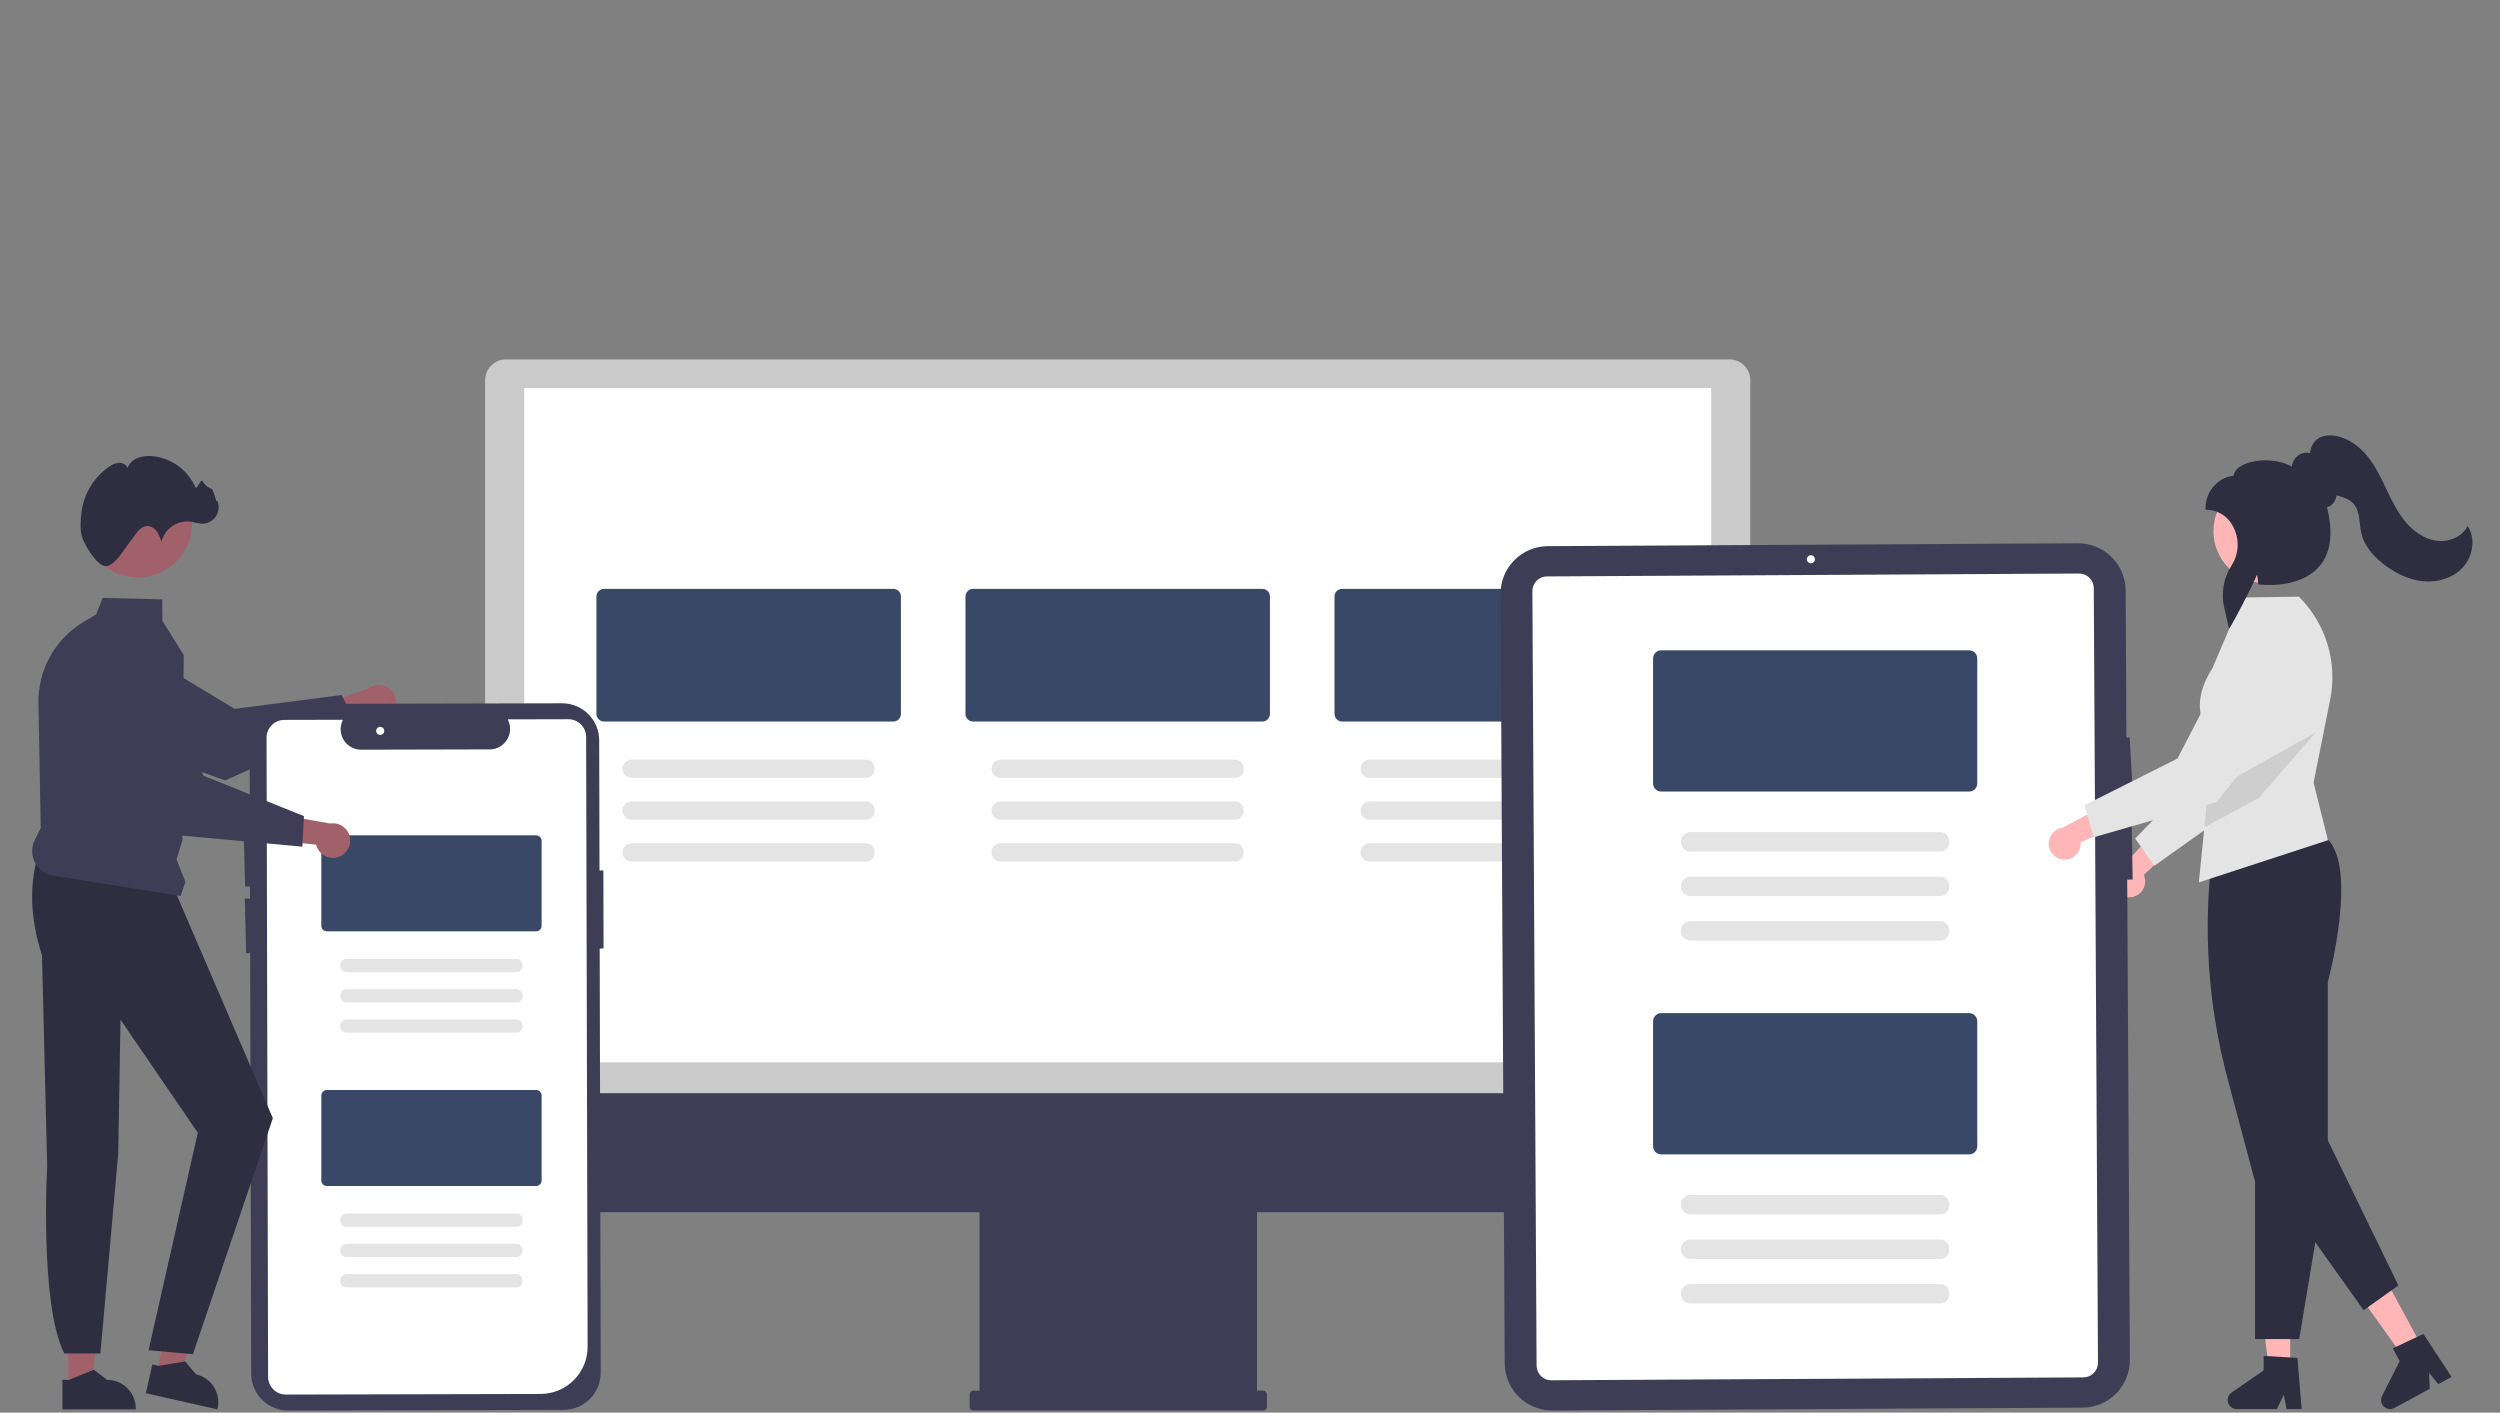 <svg width="738" height="417" viewBox="0 0 738 417" fill="none" xmlns="http://www.w3.org/2000/svg">
<rect x="0" y="0" width="738" height="417" fill="#808080" stroke="none"/>
<g clip-path="url(#clip0_7_2)">
<path d="M629.681 264.747C630.347 264.583 630.97 264.274 631.504 263.843C632.039 263.412 632.473 262.869 632.775 262.252C633.077 261.635 633.24 260.96 633.253 260.273C633.266 259.586 633.129 258.905 632.85 258.277L645.039 246.87L636.606 244.843L626.325 255.985C625.301 256.524 624.511 257.419 624.104 258.501C623.696 259.583 623.7 260.778 624.113 261.858C624.527 262.938 625.322 263.828 626.348 264.361C627.374 264.893 628.56 265.031 629.681 264.747V264.747Z" fill="#FFB6B6"/>
<path d="M635.977 255.559L630.293 247.539L651.644 225.442L656.602 190.612C656.847 188.89 657.468 187.244 658.42 185.789C659.373 184.335 660.634 183.108 662.114 182.196C663.593 181.284 665.256 180.709 666.982 180.512C668.709 180.315 670.458 180.5 672.105 181.056C675.079 182.062 677.532 184.208 678.926 187.022C680.321 189.836 680.543 193.089 679.543 196.067L666.894 233.618L635.977 255.559Z" fill="#E4E4E4"/>
<path d="M676.066 403.968H669.756L666.754 379.613L676.068 379.614L676.066 403.968Z" fill="#FFB6B6"/>
<path d="M679.462 415.957H674.984L674.185 411.727L672.138 415.957H660.262C659.693 415.957 659.138 415.775 658.68 415.437C658.221 415.1 657.883 414.624 657.713 414.081C657.544 413.537 657.553 412.953 657.738 412.415C657.924 411.876 658.277 411.411 658.745 411.088L668.229 404.534V400.257L678.204 400.853L679.462 415.957Z" fill="#2F2E41"/>
<path d="M714.997 397.543L709.455 400.561L695.184 380.604L703.365 376.15L714.997 397.543Z" fill="#FFB6B6"/>
<path d="M723.706 406.45L719.773 408.591L717.051 405.258L717.273 409.953L706.842 415.632C706.342 415.905 705.768 416.01 705.204 415.933C704.64 415.856 704.115 415.6 703.707 415.203C703.298 414.807 703.027 414.29 702.933 413.728C702.839 413.166 702.927 412.589 703.183 412.081L708.383 401.789L706.34 398.032L715.387 393.785L723.706 406.45Z" fill="#2F2E41"/>
<path d="M678.725 395.296H665.685V348.83L657.611 318.537C651.817 296.873 650.277 274.29 653.077 252.039L653.088 251.948L653.158 251.889C653.366 251.715 674.029 234.619 687.099 247.697C695.909 256.513 687.631 288.21 687.167 289.95V344.594L678.725 395.296Z" fill="#2F2E41"/>
<path d="M678.694 176.203L678.625 176.134L661.997 176.387L653.119 197.236C644.901 210.008 652.759 217.272 653.311 218.423L651.739 234.094L650.728 244.204L649.102 260.482L687.211 248.024L682.971 231.033L687.87 206.525C688.958 201.106 688.689 195.501 687.088 190.211C685.487 184.92 682.603 180.108 678.694 176.203V176.203Z" fill="#E4E4E4"/>
<path d="M670.946 349.07L697.736 386.775L708.012 379.464L685.639 333.457L670.946 349.07Z" fill="#2F2E41"/>
<path d="M668.757 172.151C677.235 172.151 684.108 165.274 684.108 156.791C684.108 148.307 677.235 141.43 668.757 141.43C660.279 141.43 653.406 148.307 653.406 156.791C653.406 165.274 660.279 172.151 668.757 172.151Z" fill="#FFB6B6"/>
<path opacity="0.1" d="M683.562 216.213L666.819 235.544L650.728 244.204L651.739 234.094L661.215 228.77L683.562 216.213Z" fill="black"/>
<path d="M658.005 185.576L656.565 179.261C656.091 177.147 656.046 174.96 656.43 172.829C656.815 170.698 657.621 168.665 658.803 166.85C659.889 165.139 660.494 163.167 660.555 161.142C660.616 159.116 660.131 157.111 659.15 155.338C658.426 153.905 657.326 152.695 655.968 151.84C654.61 150.984 653.045 150.513 651.441 150.479H651.057V150.096C651.057 144.588 655.347 140.7 659.335 140.478C659.48 139.331 660.291 138.304 661.705 137.488C665.082 135.54 671.611 135.118 676.544 137.714C676.635 136.875 676.952 136.075 677.46 135.401C677.968 134.727 678.65 134.203 679.431 133.885C680.242 133.603 681.115 133.553 681.952 133.74C682.024 132.359 682.594 131.051 683.556 130.059C684.918 128.738 687.103 128.236 689.552 128.679C692.914 129.29 696.228 131.433 698.883 134.715C701.237 137.624 702.871 141.053 704.452 144.369C706.006 147.63 707.613 151.002 709.943 153.858C712.495 156.985 715.658 159.012 718.848 159.564C722.568 160.208 726.386 158.676 728.133 155.838L728.48 155.275L728.796 155.856C730.759 159.465 729.956 164.425 726.887 167.648C724.134 170.539 719.814 172.012 715.334 171.584C711.542 171.224 707.716 169.611 703.964 166.792C700.238 163.991 697.933 160.896 697.114 157.592C696.885 156.569 696.721 155.533 696.622 154.49C696.368 152.305 696.129 150.241 694.785 148.721C693.578 147.355 691.71 146.764 690.053 146.316L689.727 146.229C689.668 146.845 689.475 147.44 689.163 147.973C688.85 148.506 688.425 148.965 687.916 149.317C687.611 149.5 687.277 149.629 686.927 149.698C688.848 157.434 688.059 163.357 684.578 167.306C678.702 173.973 667.411 172.602 666.933 172.541L666.616 172.499L666.599 172.179C666.557 171.32 666.452 170.464 666.285 169.62C664.668 173.519 659.228 183.828 658.501 184.868L658.005 185.576Z" fill="#2F2E41"/>
<path d="M115.898 210.378C115.449 210.968 114.876 211.454 114.22 211.799C113.563 212.144 112.839 212.341 112.098 212.376C111.357 212.411 110.618 212.283 109.932 212.001C109.246 211.719 108.63 211.29 108.128 210.744L91.595 217.939L93.206 208.704L108.658 203.288C109.631 202.504 110.857 202.105 112.104 202.165C113.351 202.225 114.533 202.741 115.425 203.615C116.318 204.489 116.859 205.66 116.946 206.906C117.033 208.153 116.66 209.388 115.898 210.378V210.378Z" fill="#A0616A"/>
<path d="M104.866 213.261L66.466 230.376L66.384 230.346L22.619 214.741C19.359 213.036 16.873 210.149 15.671 206.671C14.47 203.192 14.642 199.385 16.154 196.03V196.03C16.991 194.176 18.212 192.521 19.736 191.173C21.259 189.825 23.05 188.816 24.992 188.211C26.933 187.605 28.98 187.419 30.999 187.662C33.018 187.906 34.962 188.575 36.704 189.625L69.274 209.256L100.856 205.161L104.866 213.261Z" fill="#3F3D56"/>
<path d="M143.208 328.57H516.687V112.217C516.685 110.596 516.041 109.042 514.895 107.896C513.75 106.75 512.197 106.105 510.577 106.103H149.318C147.698 106.105 146.145 106.75 145 107.896C143.854 109.042 143.21 110.596 143.208 112.217V328.57Z" fill="#CACACA"/>
<path d="M505.148 114.559H154.747V313.609H505.148V114.559Z" fill="white"/>
<path d="M142.883 322.716V349.414C142.883 350.521 143.101 351.617 143.524 352.639C143.947 353.662 144.568 354.591 145.35 355.374C146.132 356.156 147.06 356.777 148.082 357.201C149.104 357.624 150.2 357.842 151.306 357.842H289.154V410.532H287.323C287.179 410.532 287.037 410.56 286.904 410.615C286.771 410.67 286.651 410.751 286.549 410.852C286.447 410.954 286.367 411.075 286.312 411.208C286.257 411.34 286.229 411.483 286.229 411.626V415.291C286.229 415.435 286.257 415.577 286.312 415.71C286.367 415.843 286.447 415.964 286.549 416.065C286.651 416.167 286.771 416.248 286.904 416.303C287.037 416.358 287.179 416.386 287.323 416.386H372.897C373.041 416.386 373.183 416.358 373.316 416.303C373.449 416.248 373.569 416.167 373.671 416.065C373.773 415.964 373.853 415.843 373.908 415.71C373.963 415.577 373.991 415.435 373.991 415.291V411.626C373.991 411.483 373.963 411.34 373.908 411.208C373.853 411.075 373.773 410.954 373.671 410.852C373.569 410.751 373.449 410.67 373.316 410.615C373.183 410.56 373.041 410.532 372.897 410.532H371.066V357.842H508.914C510.02 357.842 511.116 357.624 512.138 357.201C513.16 356.777 514.088 356.156 514.87 355.374C515.652 354.591 516.273 353.662 516.696 352.639C517.119 351.617 517.337 350.521 517.337 349.414V322.716L142.883 322.716Z" fill="#3F3D56"/>
<path d="M263.705 212.997H178.314C177.719 212.996 177.149 212.759 176.728 212.338C176.307 211.917 176.071 211.346 176.07 210.751V176.082C176.071 175.487 176.307 174.916 176.728 174.495C177.149 174.074 177.719 173.837 178.314 173.836H263.705C264.3 173.837 264.87 174.074 265.291 174.495C265.712 174.916 265.948 175.487 265.949 176.082V210.751C265.948 211.346 265.712 211.917 265.291 212.338C264.87 212.759 264.3 212.996 263.705 212.997V212.997Z" fill="#394867"/>
<path d="M255.574 229.628H186.445C185.731 229.628 185.046 229.344 184.541 228.838C184.036 228.333 183.752 227.647 183.752 226.933C183.752 226.218 184.036 225.532 184.541 225.027C185.046 224.522 185.731 224.238 186.445 224.238H255.574C259.047 224.189 259.082 229.676 255.574 229.628Z" fill="#E4E4E4"/>
<path d="M255.574 241.979H186.445C185.731 241.979 185.046 241.696 184.541 241.19C184.036 240.685 183.752 239.999 183.752 239.285C183.752 238.57 184.036 237.884 184.541 237.379C185.046 236.873 185.731 236.59 186.445 236.59H255.574C259.047 236.541 259.082 242.028 255.574 241.979Z" fill="#E4E4E4"/>
<path d="M255.574 254.331H186.445C185.731 254.331 185.046 254.047 184.541 253.542C184.036 253.037 183.752 252.351 183.752 251.636C183.752 250.922 184.036 250.236 184.541 249.731C185.046 249.225 185.731 248.941 186.445 248.941H255.574C259.047 248.893 259.082 254.38 255.574 254.331Z" fill="#E4E4E4"/>
<path d="M372.643 212.997H287.252C286.657 212.996 286.087 212.759 285.666 212.338C285.245 211.917 285.009 211.346 285.008 210.751V176.082C285.009 175.487 285.245 174.916 285.666 174.495C286.087 174.074 286.657 173.837 287.252 173.836H372.643C373.238 173.837 373.808 174.074 374.229 174.495C374.65 174.916 374.886 175.487 374.887 176.082V210.751C374.886 211.346 374.65 211.917 374.229 212.338C373.808 212.759 373.238 212.996 372.643 212.997V212.997Z" fill="#394867"/>
<path d="M364.512 229.628H295.383C294.669 229.628 293.984 229.344 293.479 228.838C292.974 228.333 292.69 227.647 292.69 226.933C292.69 226.218 292.974 225.532 293.479 225.027C293.984 224.522 294.669 224.238 295.383 224.238H364.512C367.985 224.189 368.02 229.676 364.512 229.628Z" fill="#E4E4E4"/>
<path d="M364.512 241.979H295.383C294.669 241.979 293.984 241.696 293.479 241.19C292.974 240.685 292.69 239.999 292.69 239.285C292.69 238.57 292.974 237.884 293.479 237.379C293.984 236.873 294.669 236.59 295.383 236.59H364.512C367.985 236.541 368.02 242.028 364.512 241.979Z" fill="#E4E4E4"/>
<path d="M364.512 254.331H295.383C294.669 254.331 293.984 254.047 293.479 253.542C292.974 253.037 292.69 252.351 292.69 251.636C292.69 250.922 292.974 250.236 293.479 249.731C293.984 249.225 294.669 248.941 295.383 248.941H364.512C367.985 248.893 368.02 254.38 364.512 254.331Z" fill="#E4E4E4"/>
<path d="M481.581 212.997H396.19C395.595 212.996 395.025 212.759 394.604 212.338C394.183 211.917 393.947 211.346 393.946 210.751V176.082C393.947 175.487 394.183 174.916 394.604 174.495C395.025 174.074 395.595 173.837 396.19 173.836H481.581C482.176 173.837 482.746 174.074 483.167 174.495C483.588 174.916 483.824 175.487 483.825 176.082V210.751C483.824 211.346 483.588 211.917 483.167 212.338C482.746 212.759 482.176 212.996 481.581 212.997V212.997Z" fill="#394867"/>
<path d="M473.45 229.628H404.321C403.607 229.628 402.922 229.344 402.417 228.838C401.912 228.333 401.628 227.647 401.628 226.933C401.628 226.218 401.912 225.532 402.417 225.027C402.922 224.522 403.607 224.238 404.321 224.238H473.45C476.923 224.189 476.958 229.676 473.45 229.628Z" fill="#E4E4E4"/>
<path d="M473.45 241.979H404.321C403.608 241.978 402.924 241.694 402.42 241.189C401.915 240.683 401.632 239.998 401.632 239.285C401.632 238.571 401.915 237.886 402.42 237.381C402.924 236.875 403.608 236.591 404.321 236.59H473.45C476.923 236.541 476.958 242.028 473.45 241.979Z" fill="#E4E4E4"/>
<path d="M473.45 254.331H404.321C403.607 254.331 402.922 254.047 402.417 253.542C401.912 253.037 401.628 252.351 401.628 251.636C401.628 250.922 401.912 250.236 402.417 249.731C402.922 249.225 403.607 248.941 404.321 248.941H473.45C476.923 248.893 476.958 254.38 473.45 254.331Z" fill="#E4E4E4"/>
<path d="M627.494 174.305L627.727 217.759L628.679 217.705L629.583 233.793L627.816 233.89L627.865 243.555L629.28 243.527L629.566 259.629L627.956 259.658L628.723 401.457C628.74 405.17 627.283 408.738 624.674 411.377C622.064 414.017 618.515 415.513 614.804 415.537L458.263 416.386C454.552 416.403 450.986 414.946 448.348 412.335C445.709 409.724 444.214 406.172 444.191 402.459L442.962 175.306C442.945 171.593 444.401 168.025 447.011 165.386C449.62 162.746 453.17 161.25 456.88 161.226L613.422 160.377C617.132 160.362 620.697 161.82 623.335 164.43C625.973 167.041 627.468 170.592 627.494 174.305V174.305Z" fill="#3F3D56"/>
<path d="M615.031 406.604L457.938 407.456C456.794 407.461 455.695 407.012 454.882 406.207C454.069 405.402 453.608 404.307 453.601 403.163L452.361 174.5C452.357 173.356 452.806 172.256 453.61 171.443C454.414 170.629 455.508 170.168 456.652 170.16L613.745 169.308C614.889 169.303 615.988 169.752 616.801 170.557C617.614 171.362 618.075 172.457 618.082 173.601L619.321 402.264C619.326 403.408 618.877 404.508 618.073 405.321C617.269 406.135 616.175 406.596 615.031 406.604V406.604Z" fill="white"/>
<path d="M534.578 166.283C535.235 166.283 535.768 165.749 535.768 165.092C535.768 164.434 535.235 163.9 534.578 163.9C533.92 163.9 533.387 164.434 533.387 165.092C533.387 165.749 533.92 166.283 534.578 166.283Z" fill="white"/>
<path d="M581.302 233.669H490.381C489.748 233.668 489.14 233.416 488.692 232.968C488.244 232.519 487.992 231.912 487.991 231.278V194.364C487.992 193.73 488.244 193.122 488.692 192.674C489.14 192.226 489.748 191.973 490.381 191.973H581.302C581.935 191.973 582.543 192.225 582.991 192.674C583.439 193.122 583.691 193.73 583.691 194.364V231.278C583.691 231.912 583.439 232.52 582.991 232.968C582.543 233.416 581.935 233.668 581.302 233.669V233.669Z" fill="#394867"/>
<path d="M572.644 251.377H499.039C498.278 251.377 497.549 251.074 497.011 250.536C496.473 249.998 496.171 249.268 496.171 248.507C496.171 247.746 496.473 247.016 497.011 246.478C497.549 245.94 498.278 245.638 499.039 245.638H572.644C576.343 245.586 576.38 251.429 572.644 251.377Z" fill="#E4E4E4"/>
<path d="M572.644 264.529H499.039C498.279 264.527 497.551 264.225 497.014 263.687C496.477 263.149 496.176 262.419 496.176 261.659C496.176 260.899 496.477 260.17 497.014 259.632C497.551 259.094 498.279 258.791 499.039 258.79H572.644C576.343 258.738 576.38 264.581 572.644 264.529Z" fill="#E4E4E4"/>
<path d="M572.644 277.681H499.039C498.278 277.681 497.549 277.378 497.011 276.84C496.473 276.302 496.171 275.572 496.171 274.811C496.171 274.05 496.473 273.32 497.011 272.782C497.549 272.244 498.278 271.942 499.039 271.942H572.644C576.343 271.89 576.38 277.733 572.644 277.681Z" fill="#E4E4E4"/>
<path d="M581.302 340.78H490.381C489.748 340.779 489.14 340.527 488.692 340.079C488.244 339.63 487.992 339.022 487.991 338.389V301.475C487.992 300.841 488.244 300.233 488.692 299.785C489.14 299.336 489.748 299.084 490.381 299.083H581.302C581.935 299.084 582.543 299.336 582.991 299.785C583.439 300.233 583.691 300.841 583.691 301.475V338.389C583.691 339.022 583.439 339.63 582.991 340.079C582.543 340.527 581.935 340.779 581.302 340.78V340.78Z" fill="#394867"/>
<path d="M572.644 358.488H499.039C498.278 358.488 497.549 358.185 497.011 357.647C496.473 357.109 496.171 356.379 496.171 355.618C496.171 354.857 496.473 354.127 497.011 353.589C497.549 353.051 498.278 352.749 499.039 352.749H572.644C576.343 352.697 576.38 358.54 572.644 358.488Z" fill="#E4E4E4"/>
<path d="M572.644 371.639H499.039C498.279 371.638 497.551 371.335 497.014 370.797C496.477 370.259 496.176 369.53 496.176 368.77C496.176 368.01 496.477 367.281 497.014 366.743C497.551 366.205 498.279 365.902 499.039 365.9H572.644C576.343 365.849 576.38 371.692 572.644 371.639Z" fill="#E4E4E4"/>
<path d="M572.644 384.791H499.039C498.278 384.791 497.549 384.489 497.011 383.951C496.473 383.413 496.171 382.683 496.171 381.922C496.171 381.161 496.473 380.431 497.011 379.893C497.549 379.355 498.278 379.052 499.039 379.052H572.644C576.343 379.001 576.38 384.843 572.644 384.791Z" fill="#E4E4E4"/>
<path d="M177.331 405.228L177.029 279.999L178.17 279.996L178.115 256.964L176.974 256.967L176.881 218.517C176.877 217.081 176.591 215.66 176.039 214.335C175.486 213.009 174.678 211.806 173.661 210.793C172.644 209.78 171.437 208.977 170.11 208.431C168.783 207.885 167.361 207.605 165.926 207.609L84.599 207.805C83.164 207.809 81.743 208.095 80.419 208.647C79.094 209.2 77.891 210.009 76.879 211.026C75.866 212.044 75.064 213.252 74.518 214.58C73.972 215.908 73.693 217.33 73.696 218.766L73.761 245.575L71.944 245.621L72.345 261.724L73.8 261.688L73.809 265.241L72.26 265.28L72.662 281.384L73.847 281.354L74.147 405.477C74.148 406.914 74.432 408.336 74.984 409.663C75.535 410.989 76.343 412.194 77.361 413.208C78.379 414.221 79.586 415.024 80.915 415.569C82.243 416.115 83.666 416.392 85.102 416.386L166.429 416.19C169.326 416.179 172.101 415.019 174.145 412.964C176.189 410.909 177.335 408.127 177.331 405.228Z" fill="#3F3D56"/>
<path d="M82.615 411.375C81.601 411.01 80.724 410.342 80.102 409.461C79.481 408.58 79.145 407.528 79.142 406.45L78.687 217.769C78.683 216.38 79.232 215.046 80.212 214.061C81.191 213.076 82.522 212.52 83.911 212.517L101.215 212.475L101 213.004C100.629 213.922 100.488 214.917 100.592 215.902C100.695 216.887 101.039 217.832 101.593 218.652C102.147 219.473 102.894 220.145 103.769 220.609C104.644 221.072 105.619 221.314 106.609 221.311L145.011 221.218C145.967 221.135 146.89 220.828 147.705 220.321C148.52 219.815 149.205 219.123 149.703 218.303C150.195 217.497 150.489 216.586 150.561 215.644C150.634 214.703 150.483 213.757 150.12 212.885L149.904 212.357L167.777 212.314C169.166 212.312 170.498 212.862 171.482 213.842C172.466 214.822 173.022 216.152 173.027 217.542L173.462 397.559C173.466 401.245 172.009 404.783 169.411 407.395C166.812 410.008 163.283 411.483 159.6 411.496L84.391 411.678C83.786 411.68 83.186 411.577 82.615 411.375V411.375Z" fill="white"/>
<path d="M112.242 216.947C112.899 216.947 113.432 216.414 113.432 215.756C113.432 215.098 112.899 214.565 112.242 214.565C111.584 214.565 111.051 215.098 111.051 215.756C111.051 216.414 111.584 216.947 112.242 216.947Z" fill="white"/>
<path d="M158.264 274.935H96.477C96.046 274.934 95.633 274.763 95.329 274.458C95.024 274.153 94.853 273.74 94.852 273.31V248.224C94.853 247.793 95.024 247.38 95.329 247.075C95.633 246.771 96.046 246.599 96.477 246.599H158.264C158.694 246.599 159.107 246.771 159.412 247.075C159.716 247.38 159.887 247.793 159.888 248.224V273.31C159.887 273.74 159.716 274.153 159.412 274.458C159.107 274.763 158.694 274.934 158.264 274.935V274.935Z" fill="#394867"/>
<path d="M152.38 286.968H102.36C102.104 286.969 101.85 286.919 101.613 286.821C101.376 286.723 101.161 286.58 100.979 286.399C100.798 286.218 100.654 286.002 100.556 285.766C100.458 285.529 100.407 285.275 100.407 285.018C100.407 284.762 100.458 284.508 100.556 284.271C100.654 284.034 100.798 283.819 100.979 283.638C101.161 283.457 101.376 283.313 101.613 283.216C101.85 283.118 102.104 283.068 102.36 283.068H152.38C154.894 283.033 154.919 287.004 152.38 286.968Z" fill="#E4E4E4"/>
<path d="M152.38 295.906H102.36C101.843 295.906 101.347 295.701 100.982 295.335C100.616 294.969 100.411 294.473 100.411 293.956C100.411 293.439 100.616 292.943 100.982 292.577C101.347 292.212 101.843 292.006 102.36 292.006H152.38C154.894 291.971 154.919 295.942 152.38 295.906Z" fill="#E4E4E4"/>
<path d="M152.38 304.844H102.36C102.104 304.844 101.85 304.794 101.613 304.697C101.376 304.599 101.161 304.455 100.979 304.274C100.798 304.093 100.654 303.878 100.556 303.641C100.458 303.404 100.407 303.15 100.407 302.894C100.407 302.637 100.458 302.383 100.556 302.147C100.654 301.91 100.798 301.695 100.979 301.514C101.161 301.332 101.376 301.189 101.613 301.091C101.85 300.993 102.104 300.943 102.36 300.944H152.38C154.894 300.909 154.919 304.879 152.38 304.844Z" fill="#E4E4E4"/>
<path d="M158.264 350.108H96.477C96.046 350.108 95.633 349.936 95.329 349.632C95.024 349.327 94.853 348.914 94.852 348.483V323.397C94.853 322.967 95.024 322.554 95.329 322.249C95.633 321.944 96.046 321.773 96.477 321.772H158.264C158.694 321.773 159.107 321.944 159.412 322.249C159.716 322.554 159.887 322.967 159.888 323.397V348.483C159.887 348.914 159.716 349.327 159.412 349.632C159.107 349.936 158.694 350.108 158.264 350.108Z" fill="#394867"/>
<path d="M152.38 362.142H102.36C102.104 362.143 101.85 362.093 101.613 361.995C101.376 361.897 101.161 361.753 100.979 361.572C100.798 361.391 100.654 361.176 100.556 360.939C100.458 360.702 100.407 360.449 100.407 360.192C100.407 359.936 100.458 359.682 100.556 359.445C100.654 359.208 100.798 358.993 100.979 358.812C101.161 358.631 101.376 358.487 101.613 358.389C101.85 358.292 102.104 358.242 102.36 358.242H152.38C154.894 358.207 154.919 362.178 152.38 362.142Z" fill="#E4E4E4"/>
<path d="M152.38 371.08H102.36C101.843 371.08 101.347 370.874 100.982 370.509C100.616 370.143 100.411 369.647 100.411 369.13C100.411 368.613 100.616 368.117 100.982 367.751C101.347 367.385 101.843 367.18 102.36 367.18H152.38C154.894 367.145 154.919 371.115 152.38 371.08Z" fill="#E4E4E4"/>
<path d="M152.38 380.018H102.36C102.104 380.018 101.85 379.968 101.613 379.87C101.376 379.772 101.161 379.629 100.979 379.448C100.798 379.267 100.654 379.051 100.556 378.815C100.458 378.578 100.407 378.324 100.407 378.067C100.407 377.811 100.458 377.557 100.556 377.32C100.654 377.083 100.798 376.868 100.979 376.687C101.161 376.506 101.376 376.363 101.613 376.265C101.85 376.167 102.104 376.117 102.36 376.117H152.38C154.894 376.082 154.919 380.053 152.38 380.018Z" fill="#E4E4E4"/>
<path d="M20.144 409.533L26.858 409.532L30.051 383.621H20.142L20.144 409.533Z" fill="#A0616A"/>
<path d="M18.431 407.34L20.321 407.34L27.698 404.337L31.653 407.339H31.653C33.888 407.339 36.031 408.228 37.611 409.809C39.191 411.39 40.079 413.534 40.079 415.77V416.044L18.431 416.045L18.431 407.34Z" fill="#2F2E41"/>
<path d="M46.161 405.3L52.709 406.779L61.529 382.208L51.864 380.024L46.161 405.3Z" fill="#A0616A"/>
<path d="M44.973 402.783L46.816 403.199L54.674 401.897L57.87 405.696L57.871 405.697C60.05 406.189 61.945 407.528 63.139 409.419C64.332 411.309 64.726 413.596 64.234 415.778L64.173 416.045L43.057 411.274L44.973 402.783Z" fill="#2F2E41"/>
<path d="M11.64 251.123C8.493 260.623 8.825 270.934 12.397 282.001L13.924 344.309C13.924 344.309 11.649 385.17 18.989 399.548H29.634L34.905 340.577L35.567 300.996L58.39 334.389L43.853 398.584L56.955 399.756L80.544 330.09L51.44 262.502L11.64 251.123Z" fill="#2F2E41"/>
<path d="M53.338 264.497L14.629 258.302C13.614 257.977 12.681 257.435 11.895 256.715C11.109 255.995 10.487 255.113 10.074 254.13C9.66 253.147 9.464 252.086 9.499 251.02C9.533 249.954 9.798 248.908 10.275 247.954L12.031 244.441L11.349 207.528C11.267 202.727 12.45 197.988 14.779 193.79C17.108 189.591 20.501 186.08 24.617 183.61L28.392 181.352L30.299 176.504L47.89 176.934L47.941 183.291L54.241 193.343L54.241 193.384L53.845 248.094L52.109 253.74L54.734 260.307L53.338 264.497Z" fill="#3F3D56"/>
<path d="M40.706 170.477C49.533 170.477 56.688 163.317 56.688 154.484C56.688 145.652 49.533 138.491 40.706 138.491C31.878 138.491 24.723 145.652 24.723 154.484C24.723 163.317 31.878 170.477 40.706 170.477Z" fill="#A0616A"/>
<path d="M24.062 157.97C23.586 155.961 23.805 153.133 24.074 151.11C24.419 148.442 25.32 145.876 26.72 143.579C28.119 141.282 29.985 139.305 32.197 137.775C33.045 137.131 34.053 136.73 35.112 136.616C35.641 136.572 36.171 136.696 36.626 136.971C37.08 137.246 37.436 137.658 37.642 138.147C37.909 137.482 38.309 136.878 38.818 136.373C39.327 135.868 39.933 135.472 40.601 135.211C41.942 134.697 43.384 134.503 44.813 134.644C47.583 134.872 50.239 135.847 52.501 137.464C54.761 139.081 56.543 141.281 57.655 143.829C58.082 144.844 59.275 141.096 59.816 142.054C60.313 143.051 61.18 143.813 62.231 144.178C63.291 144.474 63.722 148.844 64.139 147.825C64.463 148.578 64.59 149.4 64.511 150.216C64.431 151.032 64.146 151.814 63.683 152.49C63.22 153.166 62.593 153.714 61.861 154.082C61.13 154.451 60.317 154.628 59.498 154.597C58.428 154.459 57.368 154.256 56.322 153.989C54.403 153.747 52.461 154.216 50.863 155.309C49.266 156.401 48.124 158.041 47.652 159.919C47.361 158.827 46.895 157.789 46.272 156.846C45.956 156.377 45.533 155.99 45.037 155.718C44.542 155.446 43.989 155.296 43.423 155.28C42.883 155.342 42.361 155.514 41.89 155.785C41.419 156.056 41.008 156.421 40.682 156.857C39.978 157.684 39.45 158.648 38.741 159.47C36.661 161.883 33.848 167.509 30.884 167.099C28.545 166.775 24.713 160.714 24.062 157.97Z" fill="#2F2E41"/>
<path d="M100.288 252.824C99.608 253.119 98.871 253.262 98.13 253.242C97.389 253.222 96.661 253.04 95.997 252.708C95.334 252.376 94.751 251.902 94.291 251.321C93.83 250.739 93.503 250.064 93.331 249.342L75.394 247.528L81.312 240.261L97.438 243.097C98.669 242.889 99.934 243.14 100.992 243.803C102.051 244.466 102.829 245.495 103.181 246.693C103.532 247.892 103.432 249.179 102.899 250.309C102.366 251.438 101.437 252.333 100.288 252.824V252.824Z" fill="#A0616A"/>
<path d="M89.256 249.941L47.397 246.082L47.339 246.016L16.789 210.99C14.779 207.907 14.022 204.173 14.673 200.551C15.325 196.928 17.336 193.692 20.294 191.505C21.931 190.298 23.805 189.451 25.792 189.021C27.779 188.591 29.835 188.586 31.825 189.008C33.814 189.43 35.691 190.269 37.333 191.47C38.975 192.67 40.344 194.205 41.35 195.973L60.166 229.033L89.717 240.913L89.256 249.941Z" fill="#3F3D56"/>
<path d="M609.062 253.747C609.746 253.813 610.435 253.728 611.082 253.498C611.729 253.268 612.318 252.899 612.807 252.417C613.296 251.935 613.674 251.352 613.913 250.708C614.153 250.064 614.248 249.375 614.193 248.69L629.467 241.962L622.18 237.257L608.792 244.368C607.649 244.537 606.607 245.12 605.865 246.006C605.122 246.893 604.731 248.021 604.764 249.177C604.797 250.333 605.253 251.437 606.045 252.279C606.838 253.122 607.911 253.644 609.062 253.747V253.747Z" fill="#FFB6B6"/>
<path d="M618.043 247.161L615.33 237.711L642.786 223.928L658.982 192.701C659.783 191.158 660.913 189.809 662.293 188.752C663.673 187.695 665.269 186.955 666.967 186.584C668.665 186.213 670.423 186.221 672.118 186.607C673.813 186.992 675.402 187.747 676.772 188.816V188.816C679.246 190.751 680.851 193.588 681.236 196.705C681.622 199.822 680.755 202.965 678.828 205.444L654.474 236.692L618.043 247.161Z" fill="#E4E4E4"/>
</g>
<defs>
<clipPath id="clip0_7_2">
<rect width="738" height="417" fill="white"/>
</clipPath>
</defs>
</svg>

